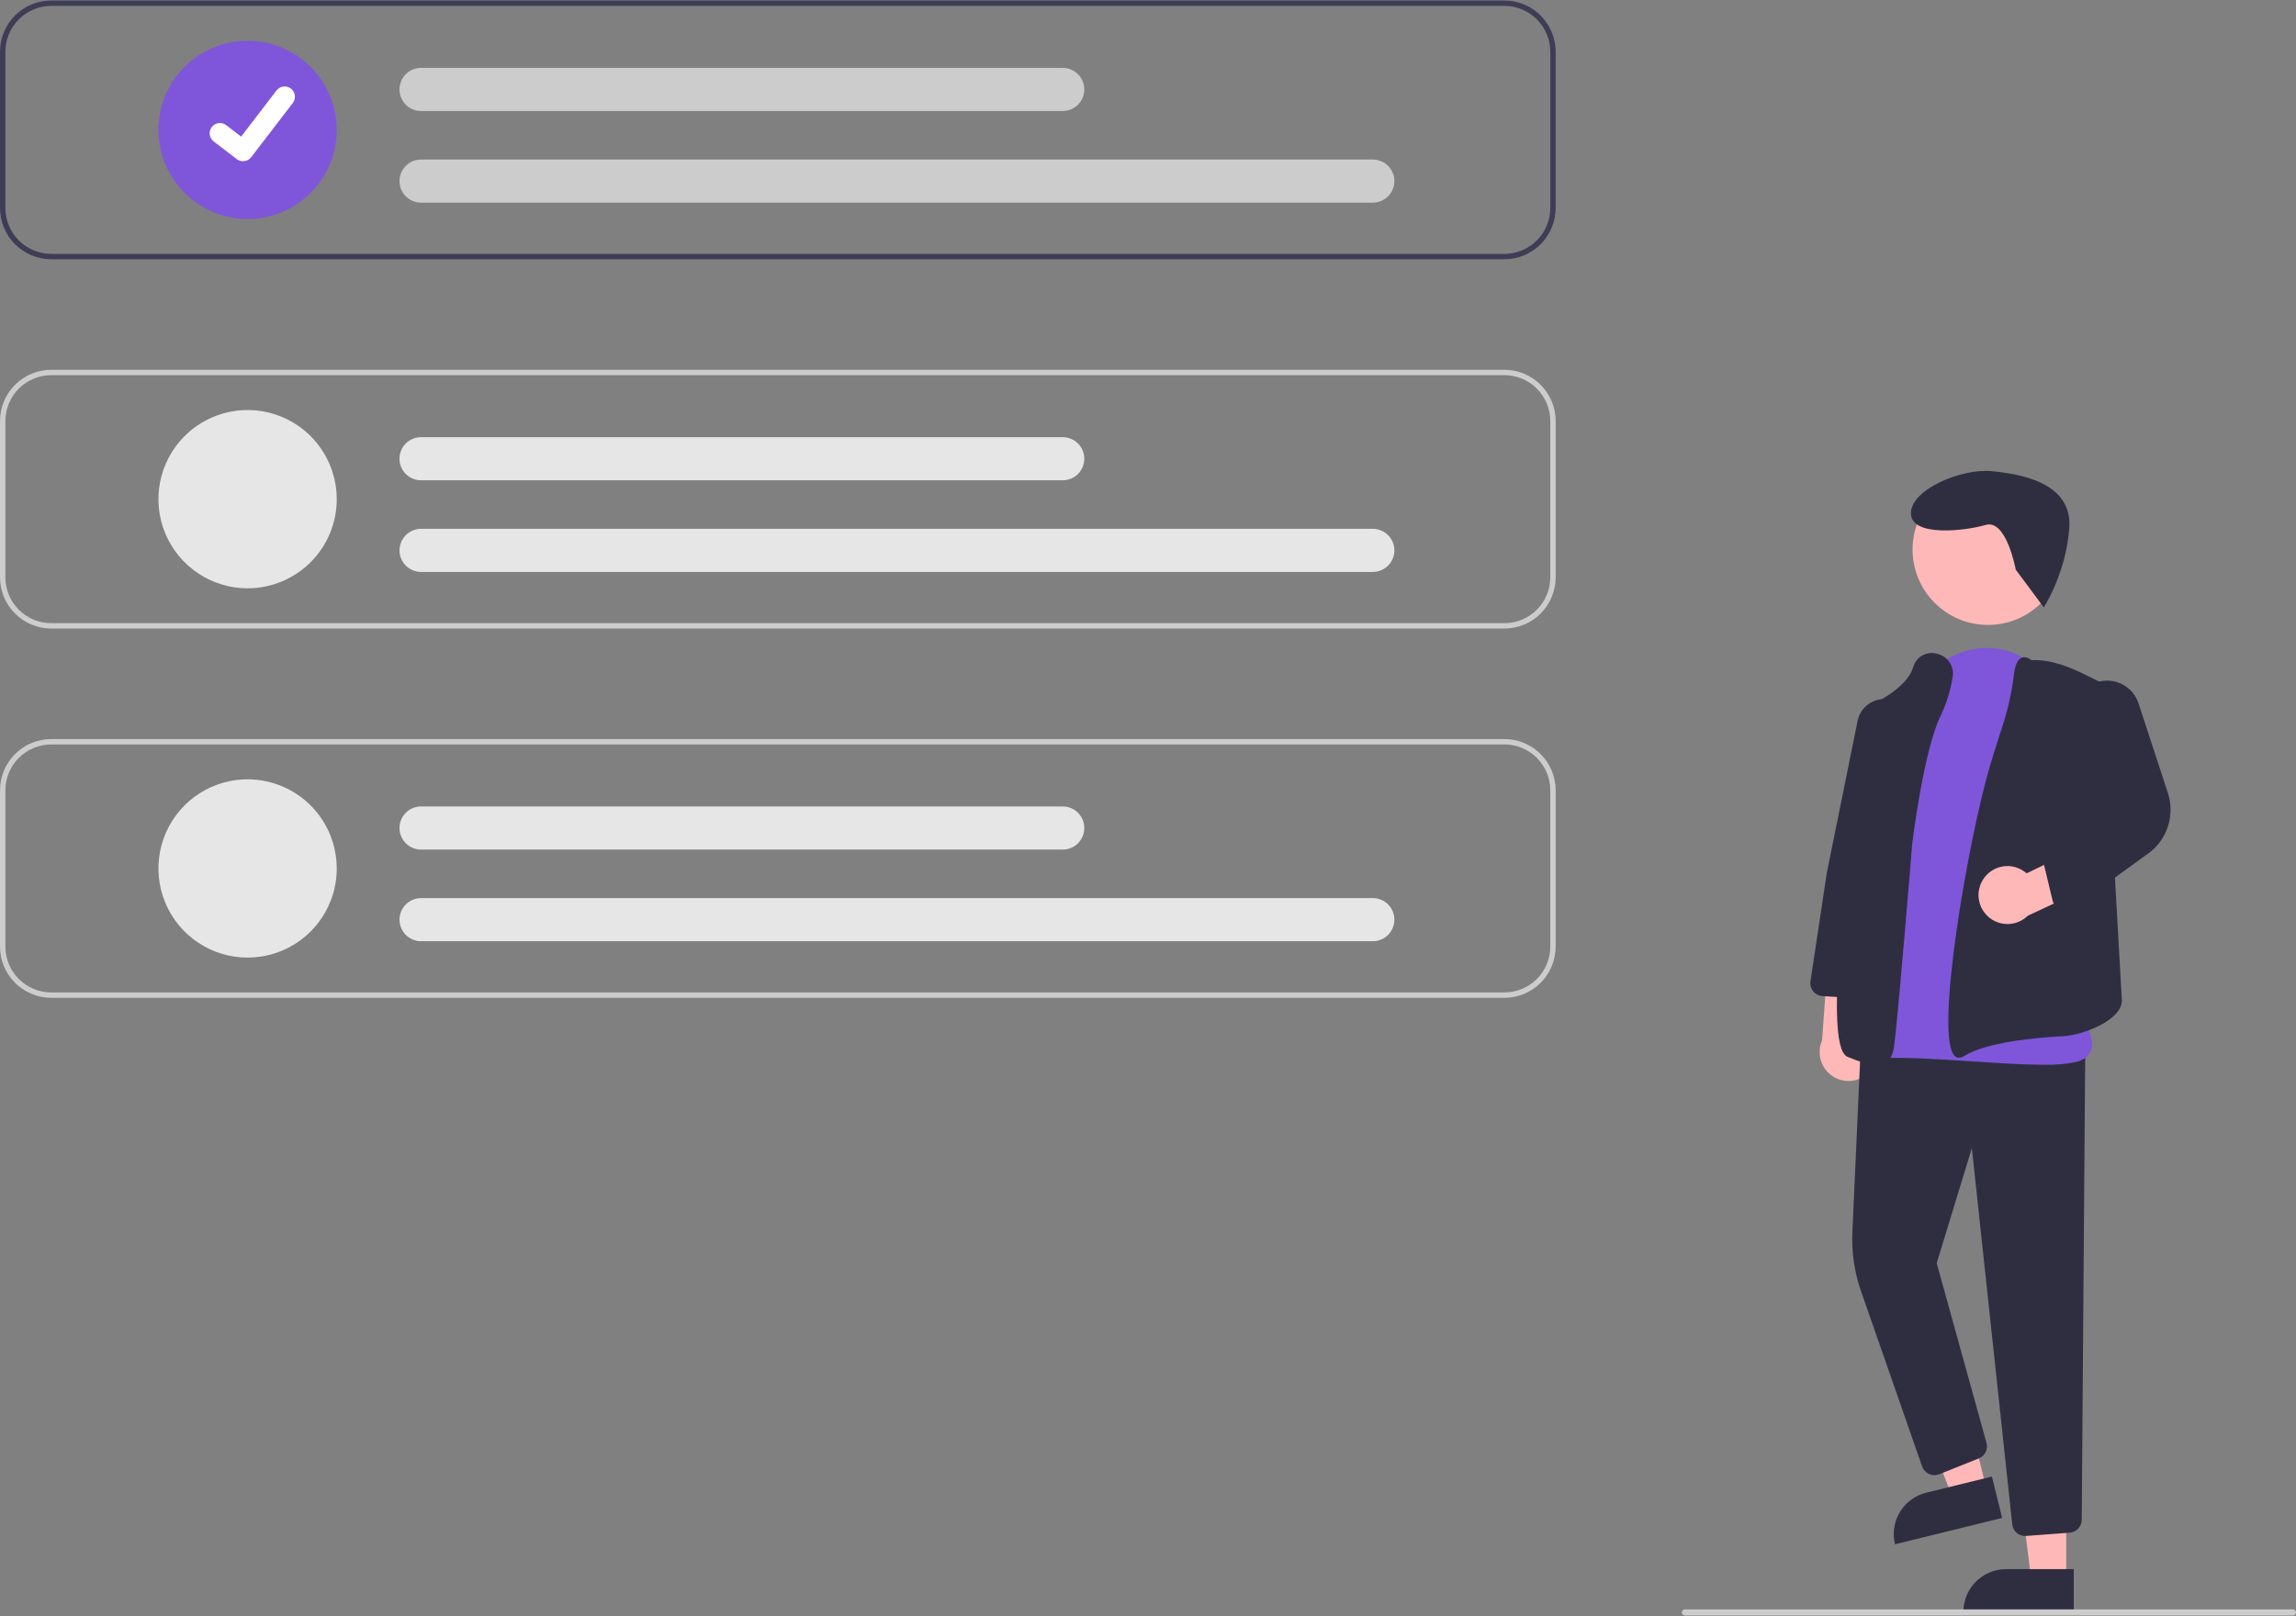 <svg width="500" height="352" viewBox="0 0 500 352" fill="none" xmlns="http://www.w3.org/2000/svg">
    <rect x="0" y="0" width="500" height="352" fill="#808080" stroke="none"/>
    <g clip-path="url(#clip0_1_16017)">
        <path
            d="M407.585 232.973C408.144 232.247 408.538 231.406 408.737 230.512C408.937 229.617 408.938 228.689 408.74 227.794C408.543 226.899 408.151 226.058 407.593 225.33C407.035 224.603 406.325 224.006 405.511 223.583L406.751 209.306L398.257 206.437L396.79 226.623C396.17 228.037 396.09 229.628 396.564 231.097C397.039 232.565 398.036 233.809 399.366 234.591C400.697 235.374 402.268 235.641 403.782 235.343C405.296 235.045 406.649 234.202 407.583 232.974L407.585 232.973Z"
            fill="#FFB8B8" />
        <path d="M449.961 343.974H442.319L438.683 314.481H449.967L449.961 343.974Z" fill="#FFB8B8" />
        <path
            d="M436.858 341.789H451.603V351.073H427.573C427.573 348.611 428.552 346.249 430.293 344.508C432.034 342.767 434.395 341.789 436.858 341.789Z"
            fill="#2F2E41" />
        <path d="M432.609 324.404L425.186 326.229L414.615 298.459L425.573 295.765L432.609 324.404Z" fill="#FFB8B8" />
        <path
            d="M419.465 325.146L433.783 321.622L436.002 330.637L412.669 336.38C412.081 333.989 412.466 331.463 413.741 329.356C415.015 327.249 417.074 325.735 419.465 325.146Z"
            fill="#2F2E41" />
        <path
            d="M441.016 334.57C440.318 334.572 439.644 334.314 439.125 333.847C438.606 333.38 438.279 332.737 438.207 332.043L429.411 250.082L421.756 275.146L432.599 314.292C432.785 314.963 432.717 315.68 432.408 316.304C432.099 316.928 431.57 317.416 430.923 317.674L422.303 321.122C421.948 321.264 421.568 321.332 421.186 321.323C420.803 321.314 420.427 321.228 420.079 321.069C419.731 320.911 419.419 320.684 419.162 320.401C418.904 320.119 418.707 319.787 418.581 319.426L405.293 281.3C403.838 277.137 403.194 272.734 403.397 268.328L405.251 227.182L454.102 229.251L453.339 331.051C453.33 331.759 453.057 332.439 452.573 332.957C452.089 333.475 451.429 333.793 450.723 333.85L441.236 334.565C441.162 334.568 441.089 334.57 441.016 334.57Z"
            fill="#2F2E41" />
        <path
            d="M432.926 136.123C441.998 136.123 449.352 128.769 449.352 119.697C449.352 110.625 441.998 103.271 432.926 103.271C423.854 103.271 416.5 110.625 416.5 119.697C416.5 128.769 423.854 136.123 432.926 136.123Z"
            fill="#FFB8B8" />
        <path
            d="M445.006 231.927C440.68 231.927 435.308 231.574 429.746 231.208C422.148 230.708 414.293 230.191 408.428 230.53C407.636 230.609 406.837 230.483 406.108 230.166C405.378 229.848 404.742 229.349 404.26 228.715C398.215 220.975 407.537 190.79 407.939 189.509L415.525 155.756C417.197 148.333 422.528 142.857 429.445 141.466C435.919 140.166 442.181 142.757 446.197 148.404C446.41 148.704 446.623 149.011 446.835 149.327C459.911 168.693 452.515 216.807 452.02 219.91C452.711 220.737 456.446 225.415 455.419 228.665C455.001 229.987 453.867 230.888 452.047 231.34C449.729 231.799 447.366 231.996 445.004 231.925L445.006 231.927Z"
            fill="#7F56D9" />
        <path
            d="M408.693 231.942C407.205 231.942 405.198 231.393 402.492 230.27C401.329 229.786 397.79 228.314 402.087 190.764C404.197 172.318 407.221 154.002 407.251 153.819L407.28 153.642L407.443 153.569C407.521 153.533 415.242 149.994 416.585 145.446C416.63 145.288 416.682 145.136 416.742 144.988C417.111 143.977 417.857 143.147 418.823 142.673C419.789 142.198 420.902 142.115 421.928 142.441C423.011 142.7 423.956 143.362 424.57 144.292C425.184 145.222 425.421 146.35 425.233 147.449C424.765 150.415 423.866 153.298 422.564 156.004C418.93 163.501 416.468 183.376 416.444 183.576C416.305 185.273 413.008 225.49 412.373 228.542C412.151 229.608 411.743 230.912 410.545 231.545C409.97 231.828 409.335 231.966 408.694 231.946L408.693 231.942Z"
            fill="#2F2E41" />
        <path
            d="M426.637 230.401C426.337 230.401 426.046 230.301 425.809 230.117C420.976 226.445 428.797 181.93 433.433 166.571C434.362 163.495 435.188 160.862 435.891 158.743C437.172 154.94 438.066 151.017 438.559 147.035C438.815 144.877 439.369 143.645 440.256 143.267C440.872 143.005 441.593 143.183 442.409 143.798C446.694 143.586 450.857 145.336 454.715 147.263L458.187 148.995L462.084 217.98C461.973 222.382 453.295 225.49 449.51 225.689C443.432 226.008 432.517 226.998 427.708 230.042C427.393 230.261 427.022 230.386 426.638 230.401L426.637 230.401Z"
            fill="#2F2E41" />
        <path
            d="M404.931 217.458C404.873 217.458 404.816 217.458 404.758 217.452L396.887 216.968C396.496 216.944 396.113 216.839 395.764 216.659C395.415 216.479 395.108 216.228 394.861 215.923C394.614 215.618 394.434 215.264 394.331 214.886C394.228 214.507 394.205 214.111 394.264 213.722L397.825 190.128L404.529 157.023C404.694 156.208 405.029 155.436 405.511 154.758C405.994 154.08 406.613 153.511 407.33 153.088C408.046 152.665 408.844 152.398 409.67 152.302C410.497 152.207 411.334 152.287 412.128 152.536C413.485 152.969 414.642 153.873 415.392 155.085C416.141 156.296 416.432 157.736 416.213 159.143L410.887 192.315L407.733 215.019C407.636 215.694 407.3 216.311 406.785 216.759C406.271 217.207 405.613 217.455 404.931 217.458Z"
            fill="#2F2E41" />
        <path
            d="M431.817 191.632C432.297 190.851 432.942 190.185 433.708 189.68C434.473 189.176 435.34 188.845 436.247 188.711C437.154 188.578 438.079 188.645 438.958 188.908C439.836 189.171 440.646 189.623 441.331 190.233L454.235 183.999L459.936 190.917L441.589 199.464C440.488 200.546 439.029 201.187 437.487 201.265C435.946 201.343 434.429 200.853 433.225 199.888C432.02 198.923 431.212 197.549 430.952 196.028C430.693 194.506 431 192.942 431.817 191.632Z"
            fill="#FFB8B8" />
        <path
            d="M449.743 198.326C449.108 198.326 448.491 198.112 447.992 197.719C447.493 197.326 447.141 196.776 446.992 196.159L445.119 188.367C444.976 187.781 445.025 187.165 445.259 186.609C445.492 186.053 445.898 185.586 446.417 185.278L457.719 178.513L451.941 157.356C451.441 155.544 451.67 153.609 452.579 151.964C453.489 150.319 455.006 149.096 456.806 148.556C458.606 148.015 460.546 148.201 462.211 149.073C463.876 149.946 465.133 151.435 465.713 153.222L472.093 172.701C472.876 175.075 472.883 177.638 472.11 180.016C471.338 182.394 469.828 184.464 467.798 185.925L451.4 197.789C450.918 198.138 450.338 198.326 449.743 198.326Z"
            fill="#2F2E41" />
        <path
            d="M327.622 0.109H11.155C8.198 0.112 5.363 1.288 3.271 3.38C1.18 5.471 0.004 8.306 0 11.264V45.319C0.004 48.276 1.18 51.111 3.271 53.203C5.363 55.294 8.198 56.471 11.155 56.474H327.622C330.58 56.471 333.415 55.294 335.507 53.203C337.598 51.111 338.774 48.276 338.778 45.319V11.264C338.774 8.306 337.598 5.471 335.507 3.38C333.415 1.288 330.58 0.112 327.622 0.109ZM337.603 45.319C337.599 47.965 336.547 50.501 334.676 52.372C332.805 54.243 330.268 55.296 327.622 55.3H11.155C8.509 55.296 5.973 54.243 4.102 52.372C2.231 50.501 1.178 47.965 1.174 45.319V11.264C1.178 8.618 2.231 6.082 4.102 4.211C5.973 2.34 8.509 1.287 11.155 1.283H327.622C330.268 1.287 332.805 2.34 334.676 4.211C336.547 6.082 337.599 8.618 337.603 11.264V45.319Z"
            fill="#3F3D56" />
        <path
            d="M327.622 136.911H11.155C8.198 136.908 5.363 135.731 3.271 133.64C1.18 131.549 0.004 128.713 0 125.756V91.702C0.004 88.744 1.18 85.909 3.271 83.818C5.363 81.726 8.198 80.55 11.155 80.546H327.622C330.58 80.55 333.415 81.726 335.507 83.818C337.598 85.909 338.774 88.744 338.778 91.702V125.756C338.774 128.713 337.598 131.549 335.507 133.64C333.415 135.731 330.58 136.908 327.622 136.911ZM11.155 81.721C8.509 81.724 5.972 82.776 4.101 84.647C2.23 86.519 1.177 89.056 1.174 91.702V125.756C1.177 128.402 2.229 130.94 4.1 132.811C5.972 134.683 8.509 135.736 11.155 135.739H327.622C330.269 135.736 332.806 134.684 334.677 132.812C336.548 130.941 337.601 128.404 337.604 125.758V91.702C337.601 89.056 336.548 86.519 334.677 84.647C332.806 82.776 330.269 81.724 327.623 81.721H11.155Z"
            fill="#CCCCCC" />
        <path
            d="M327.622 217.349H11.155C8.198 217.346 5.363 216.169 3.271 214.078C1.18 211.987 0.004 209.151 0 206.194V172.14C0.004 169.182 1.18 166.347 3.271 164.256C5.363 162.164 8.198 160.988 11.155 160.984H327.622C330.58 160.988 333.415 162.164 335.507 164.256C337.598 166.347 338.774 169.182 338.778 172.14V206.194C338.774 209.151 337.598 211.987 335.507 214.078C333.415 216.169 330.58 217.346 327.622 217.349ZM11.155 162.156C8.509 162.159 5.972 163.212 4.101 165.083C2.23 166.954 1.177 169.491 1.174 172.137V206.191C1.177 208.837 2.23 211.375 4.101 213.246C5.972 215.117 8.509 216.17 11.155 216.173H327.622C330.269 216.17 332.806 215.118 334.677 213.246C336.548 211.375 337.601 208.838 337.604 206.192V172.14C337.602 169.493 336.549 166.955 334.678 165.084C332.807 163.212 330.269 162.159 327.622 162.156H11.155Z"
            fill="#CCCCCC" />
        <path
            d="M53.917 47.708C50.077 47.708 46.323 46.569 43.13 44.435C39.937 42.302 37.448 39.269 35.979 35.722C34.509 32.174 34.125 28.27 34.874 24.503C35.623 20.737 37.472 17.277 40.188 14.562C42.903 11.847 46.363 9.997 50.129 9.248C53.896 8.499 57.8 8.883 61.347 10.353C64.895 11.823 67.928 14.311 70.061 17.504C72.195 20.697 73.333 24.451 73.333 28.291C73.333 33.441 71.288 38.379 67.647 42.021C64.005 45.662 59.067 47.708 53.917 47.708Z"
            fill="#7F56D9" />
        <path
            d="M298.955 44.144H91.698C90.452 44.144 89.257 43.649 88.376 42.768C87.495 41.887 87 40.692 87 39.446C87 38.201 87.495 37.006 88.376 36.125C89.257 35.244 90.452 34.749 91.698 34.749H298.955C300.201 34.749 301.396 35.244 302.277 36.125C303.158 37.006 303.653 38.201 303.653 39.446C303.653 40.692 303.158 41.887 302.277 42.768C301.396 43.649 300.201 44.144 298.955 44.144Z"
            fill="#CCCCCC" />
        <path
            d="M231.431 24.181H91.693C90.447 24.181 89.252 23.686 88.371 22.805C87.491 21.924 86.996 20.729 86.996 19.484C86.996 18.238 87.491 17.043 88.371 16.162C89.252 15.281 90.447 14.786 91.693 14.786H231.431C232.677 14.786 233.872 15.281 234.753 16.162C235.633 17.043 236.128 18.238 236.128 19.484C236.128 20.729 235.633 21.924 234.753 22.805C233.872 23.686 232.677 24.181 231.431 24.181Z"
            fill="#CCCCCC" />
        <path
            d="M53.917 128.145C50.077 128.145 46.323 127.006 43.13 124.873C39.937 122.739 37.448 119.707 35.979 116.159C34.509 112.611 34.125 108.707 34.874 104.941C35.623 101.174 37.472 97.715 40.188 94.999C42.903 92.284 46.363 90.434 50.129 89.685C53.896 88.936 57.8 89.321 61.347 90.79C64.895 92.26 67.928 94.748 70.061 97.941C72.195 101.134 73.333 104.888 73.333 108.729C73.333 113.878 71.288 118.817 67.647 122.458C64.005 126.099 59.067 128.145 53.917 128.145Z"
            fill="#E6E6E6" />
        <path
            d="M298.955 124.581H91.698C90.452 124.581 89.257 124.087 88.376 123.206C87.495 122.325 87 121.13 87 119.884C87 118.638 87.495 117.444 88.376 116.563C89.257 115.682 90.452 115.187 91.698 115.187H298.955C300.201 115.187 301.396 115.682 302.277 116.563C303.158 117.444 303.653 118.638 303.653 119.884C303.653 121.13 303.158 122.325 302.277 123.206C301.396 124.087 300.201 124.581 298.955 124.581Z"
            fill="#E6E6E6" />
        <path
            d="M231.431 104.619H91.693C90.447 104.619 89.252 104.124 88.371 103.243C87.491 102.362 86.996 101.167 86.996 99.922C86.996 98.676 87.491 97.481 88.371 96.6C89.252 95.719 90.447 95.224 91.693 95.224H231.431C232.677 95.224 233.872 95.719 234.753 96.6C235.633 97.481 236.128 98.676 236.128 99.922C236.128 101.167 235.633 102.362 234.753 103.243C233.872 104.124 232.677 104.619 231.431 104.619Z"
            fill="#E6E6E6" />
        <path
            d="M53.917 208.583C50.077 208.583 46.323 207.444 43.13 205.31C39.937 203.177 37.448 200.145 35.979 196.597C34.509 193.049 34.125 189.145 34.874 185.378C35.623 181.612 37.472 178.152 40.188 175.437C42.903 172.722 46.363 170.872 50.129 170.123C53.896 169.374 57.8 169.759 61.347 171.228C64.895 172.698 67.928 175.186 70.061 178.379C72.195 181.572 73.333 185.326 73.333 189.166C73.333 194.316 71.288 199.255 67.647 202.896C64.005 206.537 59.067 208.583 53.917 208.583Z"
            fill="#E6E6E6" />
        <path
            d="M298.955 205.019H91.698C90.452 205.019 89.257 204.525 88.376 203.644C87.495 202.763 87 201.568 87 200.322C87 199.076 87.495 197.882 88.376 197.001C89.257 196.12 90.452 195.625 91.698 195.625H298.955C300.201 195.625 301.396 196.12 302.277 197.001C303.158 197.882 303.653 199.076 303.653 200.322C303.653 201.568 303.158 202.763 302.277 203.644C301.396 204.525 300.201 205.019 298.955 205.019Z"
            fill="#E6E6E6" />
        <path
            d="M231.431 185.057H91.693C90.447 185.057 89.252 184.562 88.371 183.681C87.491 182.8 86.996 181.605 86.996 180.359C86.996 179.114 87.491 177.919 88.371 177.038C89.252 176.157 90.447 175.662 91.693 175.662H231.431C232.677 175.662 233.872 176.157 234.753 177.038C235.633 177.919 236.128 179.114 236.128 180.359C236.128 181.605 235.633 182.8 234.753 183.681C233.872 184.562 232.677 185.057 231.431 185.057Z"
            fill="#E6E6E6" />
        <path
            d="M52.926 35.121C52.444 35.122 51.974 34.966 51.588 34.677L51.564 34.659L46.532 30.809C46.299 30.631 46.103 30.408 45.956 30.154C45.809 29.899 45.714 29.619 45.675 29.327C45.637 29.036 45.656 28.74 45.732 28.456C45.808 28.173 45.939 27.907 46.117 27.674C46.296 27.441 46.519 27.245 46.773 27.098C47.028 26.951 47.308 26.856 47.599 26.817C47.891 26.779 48.187 26.798 48.47 26.874C48.754 26.95 49.02 27.081 49.253 27.259L52.513 29.759L60.215 19.71C60.576 19.24 61.109 18.932 61.696 18.854C62.284 18.777 62.879 18.936 63.349 19.296L63.302 19.363L63.35 19.296C63.82 19.657 64.128 20.19 64.205 20.778C64.283 21.366 64.124 21.96 63.764 22.431L54.704 34.245C54.494 34.517 54.224 34.737 53.916 34.888C53.607 35.038 53.268 35.116 52.925 35.115L52.926 35.121Z"
            fill="white" />
        <path
            d="M499.331 351.892H366.911C366.734 351.892 366.564 351.821 366.438 351.696C366.313 351.57 366.242 351.4 366.242 351.223C366.242 351.045 366.313 350.875 366.438 350.75C366.564 350.624 366.734 350.554 366.911 350.554H499.331C499.509 350.554 499.679 350.624 499.804 350.75C499.93 350.875 500 351.045 500 351.223C500 351.4 499.93 351.57 499.804 351.696C499.679 351.821 499.509 351.892 499.331 351.892Z"
            fill="#CCCCCC" />
        <path
            d="M438.965 124.075C438.965 124.075 436.966 113.023 432.417 114.343C427.869 115.664 416.163 117.015 416.141 111.81C416.119 106.604 427.16 102.004 433.669 102.626C440.178 103.249 451.246 105.154 450.637 114.916C450.149 121.065 448.249 127.017 445.084 132.311L438.965 124.075Z"
            fill="#2F2E41" />
    </g>
    <defs>
        <clipPath id="clip0_1_16017">
            <rect width="500" height="351.783" fill="white" transform="translate(0 0.109)" />
        </clipPath>
    </defs>
</svg>